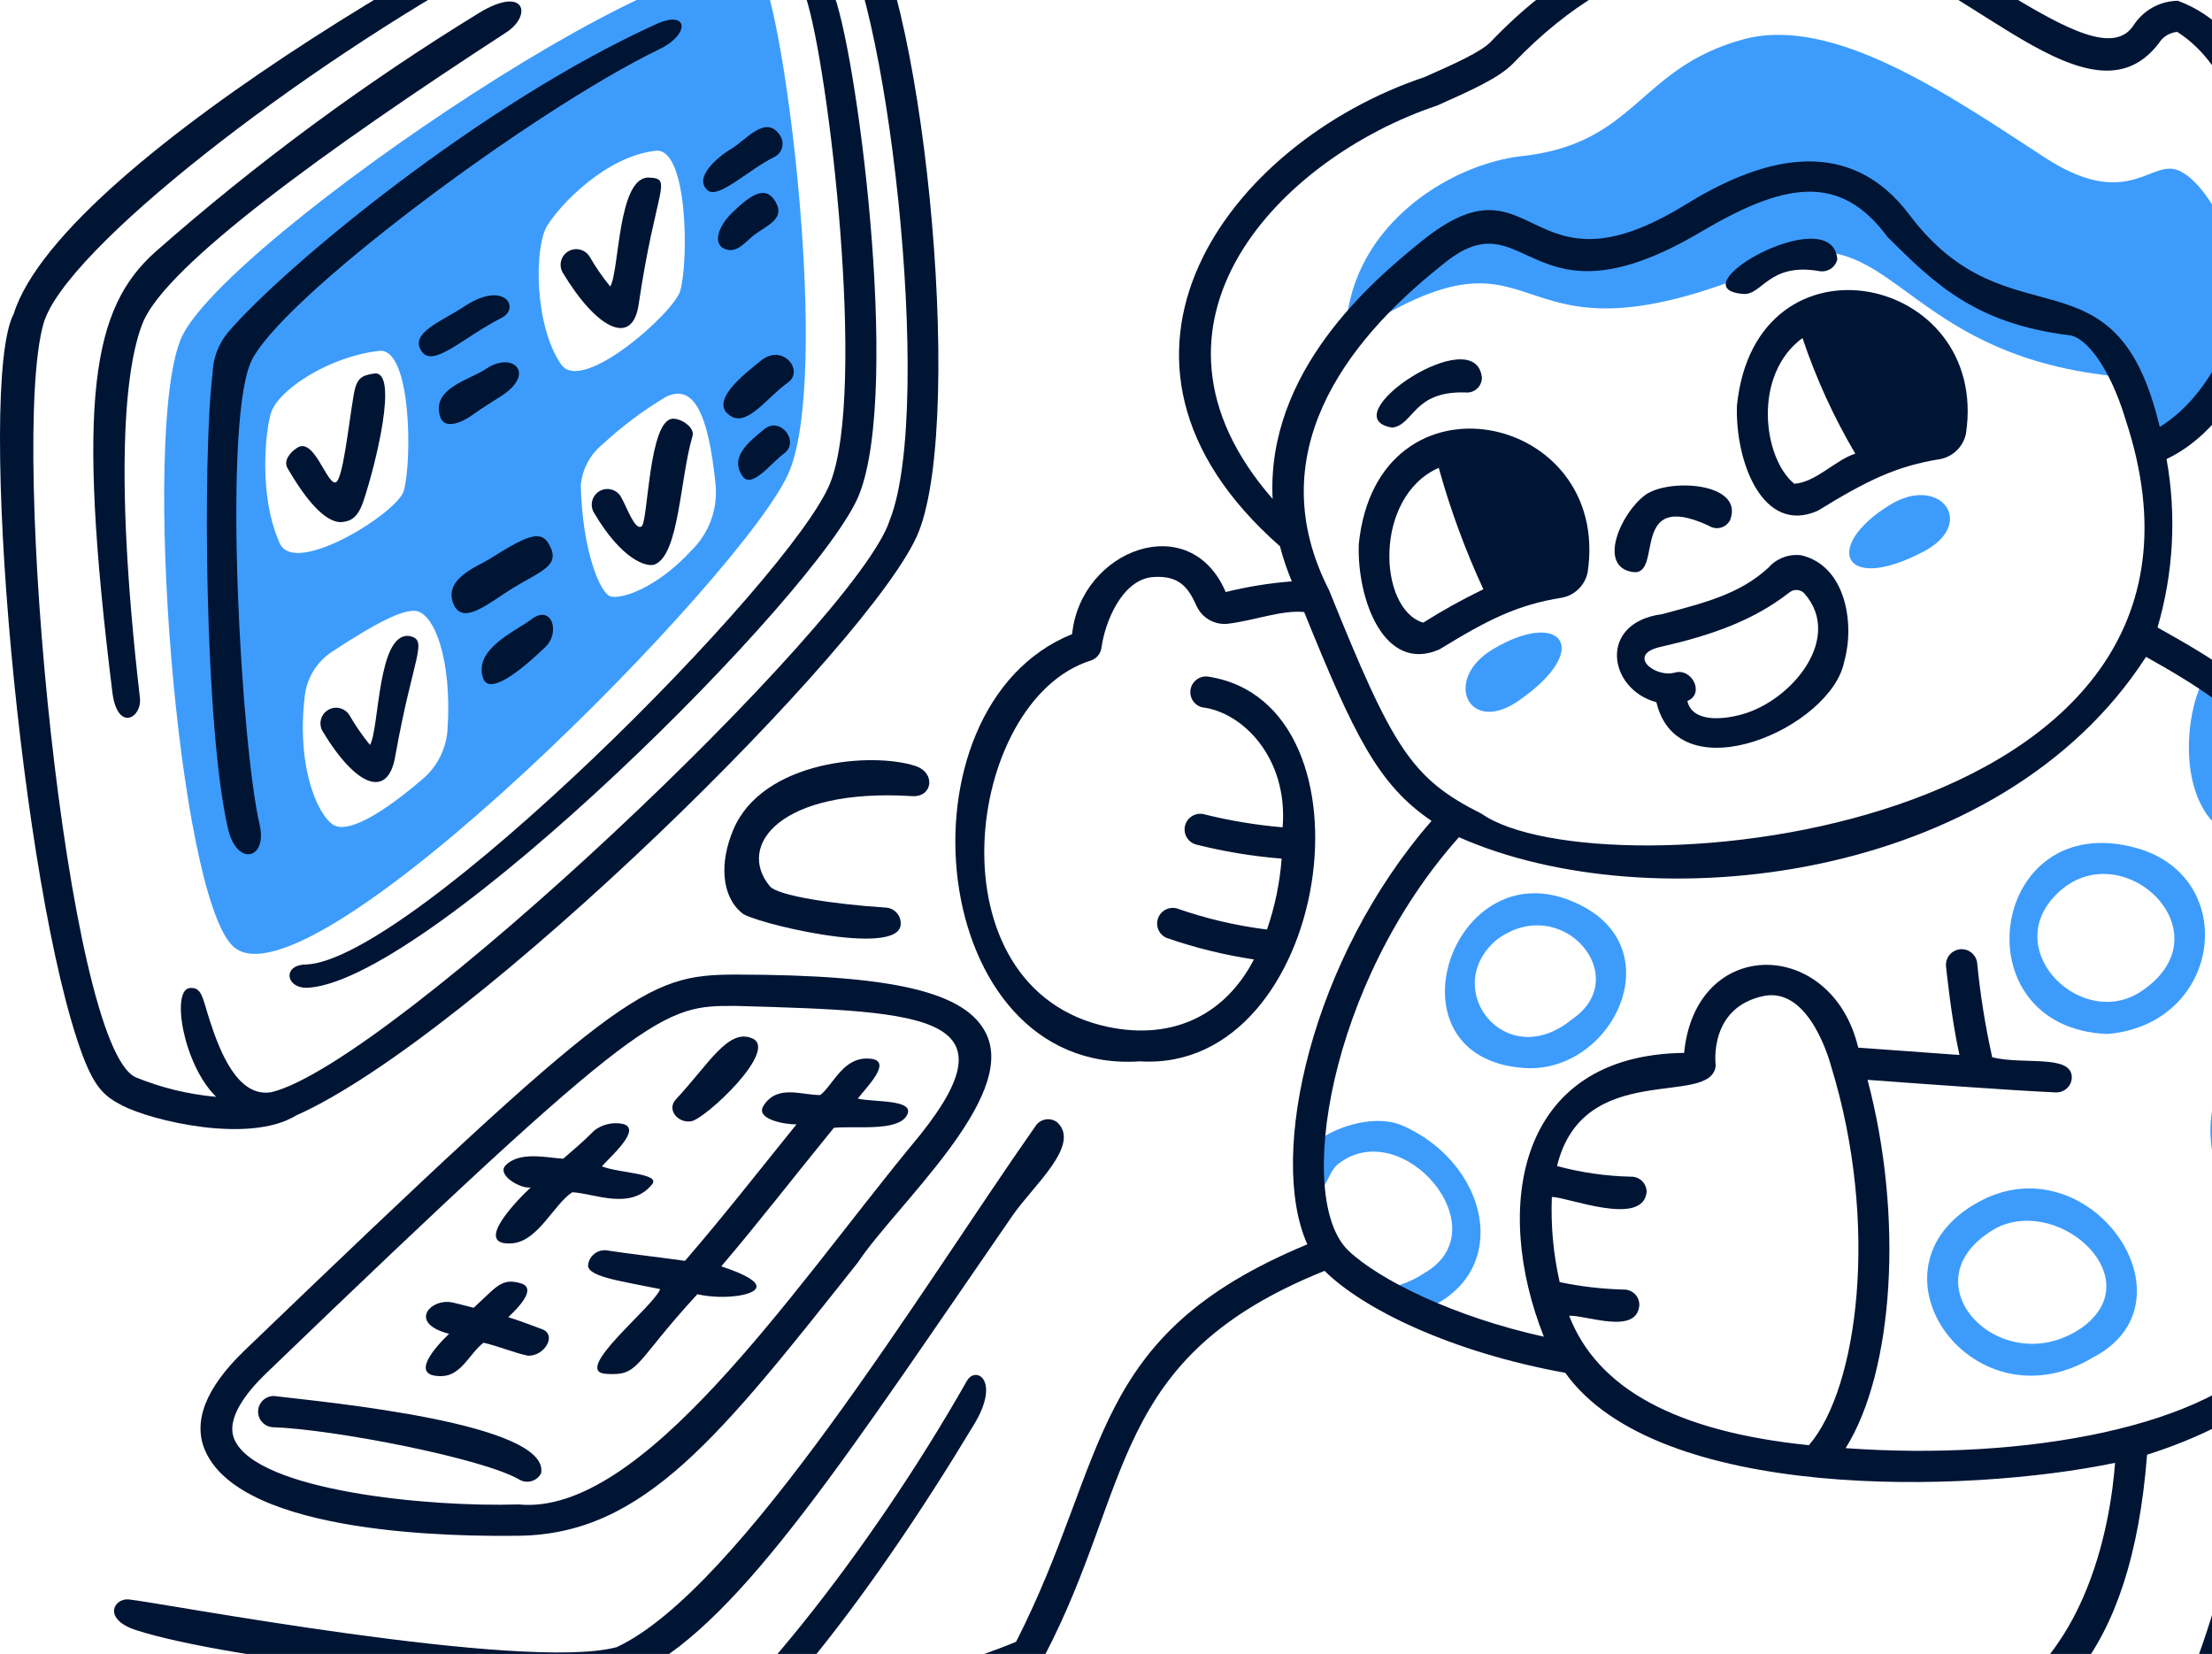 <svg width="103" height="77" viewBox="0 0 103 77" fill="none" xmlns="http://www.w3.org/2000/svg">
<path d="M81.175 1.832C76.28 3.164 76.209 6.682 70.877 7.266C67.444 7.642 62.646 10.647 62.663 15.765C72.983 8.98 68.982 18.549 83.697 11.82C88.268 10.898 89.207 16.67 98.743 17.541C99.736 18.322 99.363 17.892 100.428 20.803C107.743 18.304 103.621 8.388 101.246 7.875C100.05 7.613 98.895 9.725 95.223 7.34C90.734 4.412 85.354 0.695 81.175 1.832Z" fill="#3D9CFB"/>
<path d="M99.478 39.478C92.613 37.577 91.178 47.859 98.129 48.138C103.469 47.688 104.339 40.834 99.478 39.478ZM99.706 46.151C96.989 47.966 93.239 44.369 95.635 41.762C98.573 38.528 103.885 43.362 99.706 46.151Z" fill="#3D9CFB"/>
<path d="M104.972 48.804C100.036 51.867 104.938 61.294 110.141 57.217C110.292 57.103 110.394 56.934 110.423 56.747C110.452 56.56 110.407 56.368 110.297 56.213C110.188 56.059 110.022 55.953 109.835 55.918C109.649 55.883 109.456 55.923 109.298 56.028C105.22 58.934 102.749 51.84 105.752 50.033C107.346 49.074 108.462 49.196 109.458 50.551C112.965 51.764 108.769 45.711 104.972 48.804Z" fill="#3D9CFB"/>
<path d="M97.452 63.201C102.376 60.651 97.52 53.467 92.477 55.781C86.283 58.744 91.742 66.623 97.452 63.201ZM93.017 57.138C96.006 55.715 100.196 59.621 96.837 61.881C93.063 64.334 88.594 59.552 93.018 57.138H93.017Z" fill="#3D9CFB"/>
<path d="M8.414 15.795C6.581 20.287 8.277 41.532 10.833 44.037C14.289 47.43 34.937 26.503 36.77 21.909C38.602 17.315 36.645 1.501 35.529 -1.004C33.897 -4.655 10.249 11.305 8.414 15.795ZM13.03 25.302C11.988 23.008 12.393 19.826 12.637 19.171C13.036 18.095 15.364 16.592 17.653 16.336C19.156 16.165 19.195 21.443 18.803 22.848C18.515 23.874 13.739 26.858 13.033 25.304L13.03 25.302ZM20.838 33.974C20.808 34.414 20.691 34.843 20.492 35.237C20.294 35.632 20.018 35.982 19.682 36.267C17.975 37.728 16.41 38.716 15.646 38.46C14.945 38.226 13.773 35.972 14.189 32.419C14.235 32.002 14.372 31.601 14.59 31.243C14.808 30.884 15.103 30.579 15.452 30.347C17.468 29.021 18.635 28.435 19.272 28.435C20.212 28.429 21.06 30.723 20.838 33.974ZM26.132 16.971C24.857 15.127 24.886 11.479 25.472 10.521C26.093 9.508 28.222 7.277 30.527 7.02C32.03 6.85 32.07 12.127 31.677 13.533C31.387 14.555 27.1 18.369 26.132 16.969V16.971ZM32.172 25.651C30.578 27.381 28.945 27.905 28.438 27.768C27.948 27.637 27.123 25.668 27.043 22.616C27.072 22.247 27.175 21.888 27.346 21.559C27.516 21.23 27.751 20.939 28.037 20.704C28.943 19.862 29.935 19.118 30.997 18.483C32.318 17.823 32.983 19.301 33.314 22.497C33.379 23.075 33.31 23.66 33.112 24.207C32.914 24.754 32.592 25.248 32.172 25.651Z" fill="#3D9CFB"/>
<path d="M70.963 49.721C75.073 50.013 77.948 44.119 73.416 42.053C67.644 39.349 64.295 49.251 70.963 49.721ZM69.699 43.743C72.728 41.506 76.121 45.491 73.183 47.466C70.092 49.989 67.017 46.015 69.699 43.743Z" fill="#3D9CFB"/>
<path d="M60.75 55.602C61.707 55.921 61.752 54.617 62.31 54.191C65.29 51.853 69.899 57.242 66.312 59.274C65.979 59.498 65.617 59.676 65.236 59.803C65.058 59.868 64.912 59.999 64.829 60.169C64.747 60.34 64.734 60.536 64.793 60.715C64.852 60.895 64.979 61.045 65.147 61.133C65.314 61.221 65.51 61.24 65.691 61.187C70.553 59.803 69.574 54.276 65.293 52.397C63.244 51.496 59.065 53.649 60.75 55.602Z" fill="#3D9CFB"/>
<path d="M70.713 32.624C74.236 30.176 72.659 28.338 69.511 30.228C67.16 31.631 68.378 34.248 70.713 32.624Z" fill="#3D9CFB"/>
<path d="M87.996 23.509C84.871 25.433 85.776 27.676 89.574 25.677C92.083 24.354 90.325 22.066 87.996 23.509Z" fill="#3D9CFB"/>
<path d="M103.89 32.272C102.774 27.571 99.239 39.383 105.729 39.292C106.515 39.218 109.176 39.013 108.757 37.578C108.714 37.493 108.654 37.417 108.582 37.355C108.509 37.293 108.424 37.246 108.333 37.217C108.242 37.187 108.146 37.177 108.051 37.185C107.956 37.193 107.863 37.22 107.778 37.265C104.465 39.371 102.08 35.486 103.89 32.272Z" fill="#3D9CFB"/>
<path d="M36.14 9.445C35.651 8.517 34.871 9.16 34.119 9.877C33.367 10.595 33.118 11.522 33.955 11.642C34.393 11.67 34.683 11.3 35.036 11.005C35.594 10.532 36.567 10.253 36.14 9.445Z" fill="#001434"/>
<path d="M36.051 7.31C36.136 7.269 36.212 7.211 36.274 7.139C36.336 7.067 36.382 6.984 36.41 6.893C36.437 6.803 36.446 6.708 36.435 6.614C36.424 6.52 36.394 6.429 36.346 6.347C35.698 5.26 34.71 6.541 34.075 6.916C33.369 7.325 32.27 8.306 32.965 8.87C33.459 9.274 34.894 7.873 36.051 7.31Z" fill="#001434"/>
<path d="M35.599 19.971C34.864 20.574 33.959 21.28 34.574 22.168C35.001 22.789 35.923 21.536 36.498 21.12C37.267 20.568 36.339 19.379 35.599 19.971Z" fill="#001434"/>
<path d="M14.217 44.905C13.124 44.928 13.306 46.074 14.399 45.981C20.177 45.526 38.206 27.541 40.005 23.028C41.974 18.081 39.848 2.004 38.753 -0.446C38.377 -1.3 37.21 -1.078 37.511 -0.173C38.582 3.055 40.364 18.203 38.656 22.49C36.886 26.927 19.106 44.791 14.217 44.905Z" fill="#001434"/>
<path d="M70.098 98.058C71.408 97.95 74.954 88.391 75.376 87.191C79.03 87.384 86.237 87.515 90.188 87.236C90.473 87.407 94.697 98.024 95.447 98.058C96.196 98.093 96.46 97.819 96.112 97.033L91.73 87.122C93.153 87.016 94.566 86.81 95.96 86.507C96.301 86.838 99.017 93.133 99.671 93.241C100.326 93.349 100.685 92.94 100.326 92.2C99.968 91.46 97.377 86.086 97.377 86.086C103.935 82.613 106.083 68.768 106.093 68.616C106.229 67.693 104.772 67.779 104.641 68.724C102.74 77.576 100.656 82.688 97.013 84.538C93.051 86.554 84.802 85.979 74.977 85.723C73.883 85.694 71.692 85.387 71.618 86.249C71.544 87.132 72.284 86.915 73.821 87.114L69.431 97.037C69.382 97.147 69.361 97.269 69.37 97.39C69.38 97.511 69.42 97.627 69.486 97.729C69.552 97.831 69.643 97.914 69.75 97.971C69.857 98.029 69.977 98.059 70.098 98.058Z" fill="#001434"/>
<path d="M47.167 56.564C48.117 55.192 50.354 53.292 49.227 52.249C49.15 52.19 49.062 52.148 48.968 52.125C48.874 52.102 48.776 52.099 48.681 52.117C48.585 52.134 48.495 52.17 48.414 52.225C48.334 52.279 48.266 52.349 48.214 52.431C42.989 59.866 34.477 73.984 28.722 76.682C24.413 77.844 7.317 74.582 5.994 74.462C5.293 74.399 4.764 75.379 6.335 75.891C10.747 77.32 24.41 78.777 28.395 78.214C28.777 79.881 28.884 81.601 28.708 83.303C26.243 83.707 20.163 83.411 12.671 82.267C11.736 82.114 12.017 83.48 12.956 83.605C16.782 84.225 20.637 84.647 24.507 84.868C24.529 88.182 24.501 97.234 24.501 97.336C24.535 98.776 25.958 97.37 25.958 96.966C25.958 96.87 25.987 88.273 25.964 84.903C27.366 84.998 28.771 84.774 30.074 84.248C34.6 82.159 40.463 74.439 45.359 66.311C46.606 64.25 45.433 63.561 45.018 64.296C40.486 72.277 34.209 80.129 30.235 82.712C30.32 81.074 30.179 79.432 29.815 77.833C34.58 75.356 39.504 67.659 47.167 56.564Z" fill="#001434"/>
<path d="M81.176 13.685C82.052 13.754 82.36 12.228 84.677 12.615C84.865 12.659 85.062 12.626 85.226 12.525C85.391 12.424 85.508 12.262 85.553 12.074C85.332 9.285 77.943 13.429 81.176 13.685Z" fill="#001434"/>
<path d="M35.435 16.789C34.675 17.404 32.901 18.754 34.074 19.397C34.843 19.818 35.731 18.486 36.698 17.803C37.461 17.243 36.431 15.971 35.435 16.789Z" fill="#001434"/>
<path d="M80.88 18.877C80.788 21.478 82.081 24.917 84.643 23.778C86.914 22.383 88.275 21.706 90.335 21.375C90.631 21.32 90.903 21.177 91.118 20.967C91.333 20.756 91.481 20.486 91.543 20.192C92.667 12.723 81.741 10.463 80.88 18.877ZM83.931 15.734C84.56 17.61 85.385 19.415 86.39 21.12C85.463 21.412 84.563 22.452 83.55 22.522C82.091 21.331 81.597 17.454 83.931 15.737V15.734Z" fill="#001434"/>
<path d="M83.869 25.85C83.586 25.815 83.3 25.85 83.034 25.951C82.768 26.052 82.531 26.217 82.343 26.431C81.028 27.632 79.497 28.036 77.385 28.593C74.39 28.997 74.886 32.094 77.129 32.692C78.153 37.016 85.291 33.882 85.878 30.785C86.368 29.058 85.963 26.34 83.869 25.85ZM81.141 33.251C80.157 33.53 78.796 33.615 78.571 32.636C79.396 32.294 78.781 31.094 78.001 31.31C77.039 31.577 75.701 30.456 77.358 30.108C79.67 29.579 81.634 28.901 83.33 27.575C83.432 27.495 83.56 27.457 83.689 27.468C83.818 27.479 83.938 27.538 84.025 27.634C85.831 29.704 83.448 32.596 81.141 33.251Z" fill="#001434"/>
<path d="M29.872 24.509C29.553 24.696 29.2 23.626 28.905 23.114C28.805 22.951 28.646 22.834 28.461 22.788C28.277 22.741 28.081 22.769 27.916 22.865C27.752 22.961 27.631 23.117 27.581 23.301C27.53 23.485 27.554 23.681 27.646 23.848C28.956 26.085 30.123 26.419 30.487 26.279C31.626 25.829 31.66 22.277 32.246 20.301C32.363 19.914 31.751 19.493 31.347 19.493C30.197 19.487 30.186 24.315 29.872 24.509Z" fill="#001434"/>
<path d="M15.008 34.021C16.597 36.667 18.06 37.18 18.401 35.228C19.238 30.508 19.984 29.779 19.044 29.608C17.57 29.455 17.666 33.952 17.228 34.681C16.87 34.243 16.549 33.776 16.266 33.286C16.165 33.127 16.006 33.014 15.823 32.969C15.639 32.925 15.446 32.953 15.284 33.048C15.121 33.143 15.001 33.298 14.95 33.479C14.899 33.66 14.919 33.855 15.008 34.021Z" fill="#001434"/>
<path d="M3.85 49.14C4.448 50.734 4.944 51.081 5.712 51.477C7.032 52.161 11.593 53.282 13.796 51.927C21.971 48.305 40.757 29.828 42.776 24.767C44.968 19.251 42.935 -1.277 39.861 -4.585C38.086 -6.48 33.259 -7.565 30.474 -6.697C25.449 -5.131 2.944 7.279 0.638 14.611C-1.114 17.961 0.999 41.541 3.85 49.14ZM2.029 15.052C3.023 11.617 13.89 3.216 23.076 -1.816C30.76 -6.023 32.935 -6.336 35.452 -5.191C33.971 -4.616 31.603 -3.894 31.973 -2.977C32.017 -2.891 32.079 -2.814 32.154 -2.753C32.228 -2.691 32.315 -2.645 32.408 -2.619C32.501 -2.592 32.599 -2.585 32.695 -2.598C32.791 -2.61 32.884 -2.643 32.967 -2.692C34.765 -3.695 37.919 -4.537 38.802 -3.586C41.238 -0.95 43.555 18.883 41.426 24.229C39.914 28.931 18.191 49.509 12.634 50.848C11.075 51.11 10.244 48.978 9.766 47.507C9.43 46.47 9.407 45.941 8.837 45.998C7.955 46.083 8.53 49.567 10.067 51.064C8.778 50.95 7.514 50.643 6.316 50.153C3.105 48.696 0.428 20.575 2.029 15.052Z" fill="#001434"/>
<path d="M22.773 26.038C22.278 26.352 20.65 26.932 21.105 28.094C21.527 29.164 22.741 28.083 23.867 27.388C25.216 26.557 26.149 26.34 25.552 25.322C25.17 24.638 24.464 24.969 22.773 26.038Z" fill="#001434"/>
<path d="M110.886 46.623C109.924 34.692 105.353 31.953 100.463 29.212C101.208 26.666 101.352 23.983 100.884 21.372C107.573 18.19 108.592 2.66 101.409 0.036C101.004 0.042 100.605 0.147 100.249 0.341C99.893 0.536 99.589 0.814 99.365 1.152C97.56 4.049 90.028 -4.04 85.394 -3.716C81.305 -4.188 75.204 -4.114 69.426 1.937C68.971 2.415 67.747 2.962 66.335 3.588C57.249 6.627 49.638 16.687 59.601 25.431C59.745 25.989 59.93 26.536 60.153 27.067C59.114 27.146 58.084 27.312 57.073 27.563C55.411 23.658 50.316 25.593 49.923 29.521C41.486 32.925 43.114 50.088 53.088 49.412C61.963 49.953 64.434 32.772 56.27 31.502C56.084 31.473 55.894 31.516 55.739 31.624C55.585 31.732 55.478 31.895 55.441 32.08C55.405 32.265 55.441 32.456 55.542 32.615C55.644 32.774 55.803 32.887 55.986 32.931C57.855 33.153 59.987 35.276 59.725 38.516C58.489 38.411 57.263 38.208 56.059 37.907C55.875 37.862 55.68 37.891 55.517 37.988C55.354 38.085 55.235 38.241 55.185 38.424C55.135 38.607 55.159 38.803 55.251 38.968C55.343 39.134 55.496 39.258 55.678 39.313C56.991 39.645 58.329 39.867 59.679 39.973C59.594 41.099 59.365 42.208 58.996 43.275C57.571 43.098 56.168 42.77 54.812 42.296C54.634 42.244 54.443 42.263 54.278 42.347C54.113 42.431 53.986 42.576 53.924 42.751C53.861 42.925 53.868 43.117 53.942 43.287C54.016 43.457 54.152 43.592 54.323 43.665C55.644 44.123 57.005 44.459 58.388 44.667C57.089 47.18 54.697 48.445 51.63 47.816C43.182 46.08 44.911 32.599 50.782 30.755C50.914 30.714 51.033 30.637 51.123 30.53C51.213 30.424 51.27 30.295 51.289 30.157C51.448 28.967 52.233 27.014 53.651 26.867C55.012 26.75 55.382 27.488 55.723 28.221C55.848 28.492 56.055 28.716 56.315 28.863C56.574 29.01 56.873 29.071 57.169 29.039C58.393 28.897 59.668 28.39 60.727 28.493C63.064 34.266 64.183 36.537 66.659 38.217C61.091 44.598 59.005 53.758 60.875 57.931C50.592 62.189 51.702 67.813 47.315 76.432C43.324 78.1 40.552 77.969 40.204 81.874C40.16 82.379 40.226 82.887 40.397 83.364C40.569 83.841 40.842 84.275 41.198 84.635C42.404 85.626 59.591 92.742 65.079 92.742C67.333 92.747 67.686 91.085 69.344 87.789C70.255 85.825 71.382 83.377 72.344 82.881C84.931 81.011 98.502 86.598 99.977 67.726C109.571 64.653 111.586 58.237 110.886 46.623ZM59.258 23.226C52.103 15.028 59.691 7.326 66.926 4.912C68.543 4.189 69.818 3.62 70.473 2.937C75.745 -2.585 81.125 -2.75 85.218 -2.278C90.551 -2.477 97.084 6.559 100.531 2.003C100.623 1.856 100.748 1.733 100.897 1.643C101.045 1.553 101.212 1.499 101.385 1.486C106.514 4.776 105.865 16.588 100.567 19.878C98.511 11.203 93.569 16.19 88.914 10.004C86.185 6.377 82.311 7.161 78.513 9.509C71.004 14.148 71.571 6.901 66.212 11.217C63.849 13.115 58.968 17.299 59.258 23.226ZM61.883 27.467C58.689 21.228 62.538 15.985 67.154 12.334C71.15 8.993 71.063 15.601 79.177 10.809C82.982 8.562 85.633 7.957 87.899 11.043C90.079 13.2 91.963 15.068 96.371 15.609C97.082 15.694 98.209 16.975 98.989 19.576C105.4 39.023 74.397 41.681 68.989 37.884C65.714 36.245 64.855 34.834 61.883 27.467ZM65.64 91.238C62.287 92.092 42.994 84.873 42.128 83.512C40.21 80.49 43.865 79.255 47.406 77.94C49.091 79.571 50.918 81.05 52.865 82.357C53.03 83.443 52.834 84.553 52.308 85.516C52.24 85.627 52.203 85.753 52.2 85.882C52.197 86.012 52.228 86.14 52.291 86.253C52.353 86.366 52.444 86.461 52.556 86.528C52.666 86.594 52.793 86.63 52.922 86.632C54.186 86.319 54.26 84.201 54.363 83.348C55.122 83.831 55.94 84.321 56.822 84.817C57.061 85.613 56.577 86.849 56.367 87.247C56.286 87.416 56.275 87.61 56.334 87.788C56.393 87.966 56.518 88.114 56.683 88.202C56.849 88.29 57.042 88.311 57.222 88.26C57.403 88.209 57.556 88.091 57.652 87.93C58.022 87.215 58.256 86.437 58.34 85.636C61.132 87.084 64.035 88.306 67.022 89.291C66.5 90.281 65.976 91.152 65.64 91.238ZM90.956 80.131C86.128 81.89 75.998 80 71.675 81.592C70.144 82.32 68.795 85.525 67.662 87.96C56.845 84.435 50.383 78.78 48.63 77.102C52.803 69.133 51.63 63.201 61.678 59.165C63.448 60.924 67.536 62.945 72.887 63.913C77.162 69.902 91.531 69.554 98.487 68.103C98.288 70.755 97.172 78.287 90.956 80.131ZM75.95 54.781C74.785 54.756 73.627 54.59 72.502 54.286C73.721 49.276 79.675 51.587 79.892 49.617C79.875 49.504 79.567 46.88 82.163 46.361C84.325 45.969 85.249 49.589 85.277 49.681C87.514 56.979 86.524 64.63 84.23 67.282C78.07 66.651 74.387 64.664 73.066 61.254C73.88 61.225 76.221 62.165 76.334 60.764C76.336 60.668 76.319 60.572 76.284 60.482C76.248 60.393 76.195 60.311 76.126 60.243C76.058 60.175 75.977 60.121 75.887 60.086C75.797 60.05 75.701 60.033 75.605 60.036C74.603 60.011 73.606 59.895 72.625 59.689C72.33 58.389 72.207 57.057 72.261 55.726C72.962 55.714 76.491 57.144 76.673 55.504C76.675 55.408 76.658 55.313 76.622 55.225C76.587 55.136 76.533 55.056 76.466 54.988C76.398 54.921 76.318 54.867 76.229 54.832C76.14 54.796 76.045 54.779 75.95 54.781ZM105.923 62.694C102.997 66.44 94.27 68.023 85.941 67.419C88.184 63.838 88.651 56.643 86.96 50.272C89.043 50.426 93.7 50.768 95.71 50.857C95.806 50.863 95.902 50.85 95.993 50.818C96.084 50.786 96.168 50.736 96.239 50.672C96.31 50.607 96.367 50.528 96.408 50.441C96.448 50.353 96.47 50.259 96.473 50.163C96.467 49.064 94.236 49.588 92.766 49.223C92.443 47.774 92.208 46.306 92.065 44.828C92.041 44.64 91.945 44.468 91.796 44.35C91.648 44.231 91.459 44.176 91.27 44.194C91.081 44.213 90.907 44.304 90.784 44.449C90.662 44.594 90.6 44.781 90.613 44.971C90.625 45.088 90.864 47.436 91.24 49.115C89.312 48.978 87.397 48.836 86.526 48.773C85.319 43.656 78.96 43.531 78.419 49.018C70.615 49.109 69.499 56.225 71.89 62.231C67.712 61.309 64.233 59.595 62.793 58.229C60.271 55.834 61.87 45.768 67.935 38.976C76.793 42.904 93.108 41.162 99.928 30.579C104.579 33.198 108.541 35.721 109.429 46.741C110.049 54.394 108.934 59.466 105.922 62.694H105.923Z" fill="#001434"/>
<path d="M10.603 15.49C10.163 16.028 9.915 16.697 9.897 17.392C9.43 21.217 9.527 33.926 10.62 38.591C11.035 40.367 12.47 40.004 12.089 38.387C11.246 34.806 10.369 20.079 11.656 16.919C12.811 14.079 24.727 5.176 30.727 2.278C32.133 1.6 32.065 0.444 30.573 1.116C22.375 4.822 13.147 12.496 10.603 15.49Z" fill="#001434"/>
<path d="M15.88 24.309C16.278 24.269 16.639 24.178 16.927 23.316C17.491 21.642 18.584 17.219 17.422 17.39C16.842 17.476 16.604 17.595 16.472 18.369C16.227 19.792 15.959 22.434 15.612 22.462C15.191 22.496 14.619 20.339 13.836 20.846C13.5 21.062 13.187 21.454 13.392 21.801C14.69 24.047 15.492 24.309 15.88 24.309Z" fill="#001434"/>
<path d="M6.515 32.489C5.223 21.308 5.94 16.743 6.663 14.995C7.762 12.342 15.197 6.951 23.565 1.514C24.795 0.717 24.465 -0.7 22.324 0.592C16.978 3.865 11.925 7.595 7.221 11.738C4.323 14.34 3.526 18.49 5.234 32.238C5.467 34.094 6.623 33.428 6.515 32.489Z" fill="#001434"/>
<path d="M76.03 26.631C77.482 26.842 75.819 22.743 79.565 24.474C79.646 24.527 79.738 24.563 79.834 24.579C79.93 24.595 80.028 24.59 80.122 24.566C80.216 24.541 80.304 24.497 80.379 24.436C80.455 24.375 80.517 24.299 80.561 24.212C81.239 22.459 77.681 22.242 76.594 23.056C75.449 23.918 74.384 26.392 76.03 26.631Z" fill="#001434"/>
<path d="M64.831 19.907C65.85 19.77 65.795 18.197 68.23 18.271C68.326 18.282 68.424 18.273 68.516 18.244C68.609 18.215 68.694 18.168 68.767 18.104C68.84 18.04 68.899 17.962 68.939 17.874C68.98 17.786 69.002 17.691 69.004 17.594C68.742 14.861 61.905 19.44 64.831 19.907Z" fill="#001434"/>
<path d="M73.928 26.642C75.049 19.173 64.131 16.913 63.271 25.327C63.18 27.929 64.472 31.367 67.034 30.229C69.305 28.834 70.666 28.156 72.727 27.826C73.022 27.771 73.294 27.629 73.508 27.418C73.722 27.207 73.869 26.936 73.928 26.642ZM66.271 28.988C64.165 28.361 63.943 23.129 66.994 21.78C67.532 23.718 68.227 25.609 69.072 27.434C68.11 27.899 67.175 28.418 66.271 28.988Z" fill="#001434"/>
<path d="M25.21 61.869C24.869 61.744 24.089 61.447 23.667 61.322C24.1 60.913 25.039 59.979 24.248 59.745C23.337 59.471 23.092 59.944 22.056 60.884C21.515 60.741 21.117 60.65 21.077 60.639C20.047 60.417 18.974 61.601 20.912 62.096C20.32 62.66 18.994 64.094 20.565 64.066C21.476 64.049 21.857 63.024 22.512 62.511C23.271 62.687 23.94 62.984 24.584 63.115C25.369 63.144 25.967 62.119 25.21 61.869Z" fill="#001434"/>
<path d="M30.362 55.141C30.789 54.623 28.791 54.615 28.025 54.299C28.487 53.791 29.881 52.567 29.018 52.328C28.786 52.278 28.545 52.279 28.313 52.331C28.081 52.383 27.863 52.485 27.674 52.63C27.083 53.222 26.821 53.422 26.223 53.946C25.46 53.894 24.168 53.586 23.535 54.264C23.127 54.708 24.237 55.357 24.714 55.283C24.122 55.829 21.975 58.01 23.831 57.885C25.058 57.8 25.784 56.063 26.649 55.505C27.681 55.557 29.355 56.37 30.362 55.141Z" fill="#001434"/>
<path d="M12.76 64.992C12.57 64.988 12.386 65.059 12.248 65.189C12.109 65.319 12.027 65.498 12.019 65.688C12.011 65.877 12.077 66.063 12.204 66.204C12.33 66.345 12.507 66.432 12.697 66.444C15.509 66.535 22.557 67.901 24.219 68.903C24.391 68.991 24.591 69.006 24.775 68.946C24.958 68.886 25.111 68.756 25.198 68.585C25.608 66.258 15.201 65.284 12.76 64.992Z" fill="#001434"/>
<path d="M32.178 52.203C32.833 52.106 36.268 48.895 35.036 48.346C33.915 47.839 32.975 49.581 31.472 51.181C31.034 51.65 31.552 52.294 32.178 52.203Z" fill="#001434"/>
<path d="M34.273 45.372C30.038 45.378 28.882 46.061 11.369 62.889C9.587 64.608 8.949 66.192 9.565 67.563C11.322 71.478 21.308 71.536 24.184 71.497C30.004 71.414 33.532 66.857 39.942 58.779C41.729 56.098 47.354 51.134 45.93 48.146C45.004 46.186 41.622 45.383 34.273 45.372ZM42.373 53.41C36.84 60.157 29.883 70.614 24.139 70.039C20.029 70.175 11.934 69.418 10.91 67.001C10.505 66.038 11.49 64.809 12.384 63.944C30.168 46.825 30.868 46.82 34.273 46.831C43.375 47.085 47.583 47.256 42.373 53.41Z" fill="#001434"/>
<path d="M24.755 28.826C23.992 29.401 22.056 30.209 22.489 31.558C22.791 32.509 24.601 30.898 25.45 30.067C26.087 29.369 25.66 28.134 24.755 28.826Z" fill="#001434"/>
<path d="M39.943 51.146C40.324 50.639 41.6 49.398 40.535 49.289C39.277 49.158 38.827 50.474 38.198 50.98C37.332 50.992 36.177 50.462 35.544 51.493C35.175 52.102 36.524 52.352 37.087 52.346C35.283 54.578 33.768 56.525 31.896 58.7C30.78 58.54 29.169 58.358 28.235 58.21C28.046 58.191 27.856 58.241 27.702 58.352C27.548 58.464 27.44 58.628 27.398 58.814C27.21 59.423 28.801 59.616 30.74 60.015C30.438 60.833 26.584 63.852 28.212 63.96C29.8 64.068 29.47 63.51 32.471 60.254C33.112 60.393 33.774 60.414 34.423 60.316C35.237 60.18 36.029 59.764 33.587 58.956C35.431 56.782 36.962 54.794 38.829 52.506C39.822 52.404 41.773 52.694 42.218 51.943C42.675 51.162 40.712 51.327 39.943 51.146Z" fill="#001434"/>
<path d="M29.735 14.193C30.544 8.728 31.353 8.323 30.231 8.267C28.756 8.192 28.853 12.604 28.415 13.339C28.057 12.9 27.735 12.434 27.453 11.944C27.352 11.783 27.193 11.667 27.009 11.621C26.825 11.575 26.63 11.603 26.466 11.699C26.302 11.795 26.182 11.951 26.131 12.134C26.081 12.316 26.103 12.512 26.195 12.678C27.783 15.326 29.44 16.151 29.735 14.193Z" fill="#001434"/>
<path d="M42.471 37.064C43.433 37.126 43.581 35.977 42.63 35.662C40.638 35.001 35.519 35.383 34.148 38.622C33.498 40.153 33.59 41.713 34.535 42.492C34.831 42.901 41.882 44.633 41.941 43.028C41.952 42.835 41.886 42.646 41.758 42.501C41.63 42.356 41.451 42.267 41.258 42.254C38.827 42.1 36.214 41.701 35.85 41.263C34.267 39.36 36.34 36.679 42.471 37.064Z" fill="#001434"/>
<path d="M21.601 14.278C20.588 14.955 19.045 15.496 19.632 16.356C20.172 17.147 21.544 15.718 23.377 14.785C24.22 14.358 23.514 13.009 21.601 14.278Z" fill="#001434"/>
<path d="M22.638 17.169C21.869 17.695 20.087 18.063 20.491 19.389C20.684 20.026 21.51 19.681 22.045 19.287C22.466 18.985 22.967 18.672 23.303 18.461C25.011 17.385 23.867 16.332 22.638 17.169Z" fill="#001434"/>
</svg>
